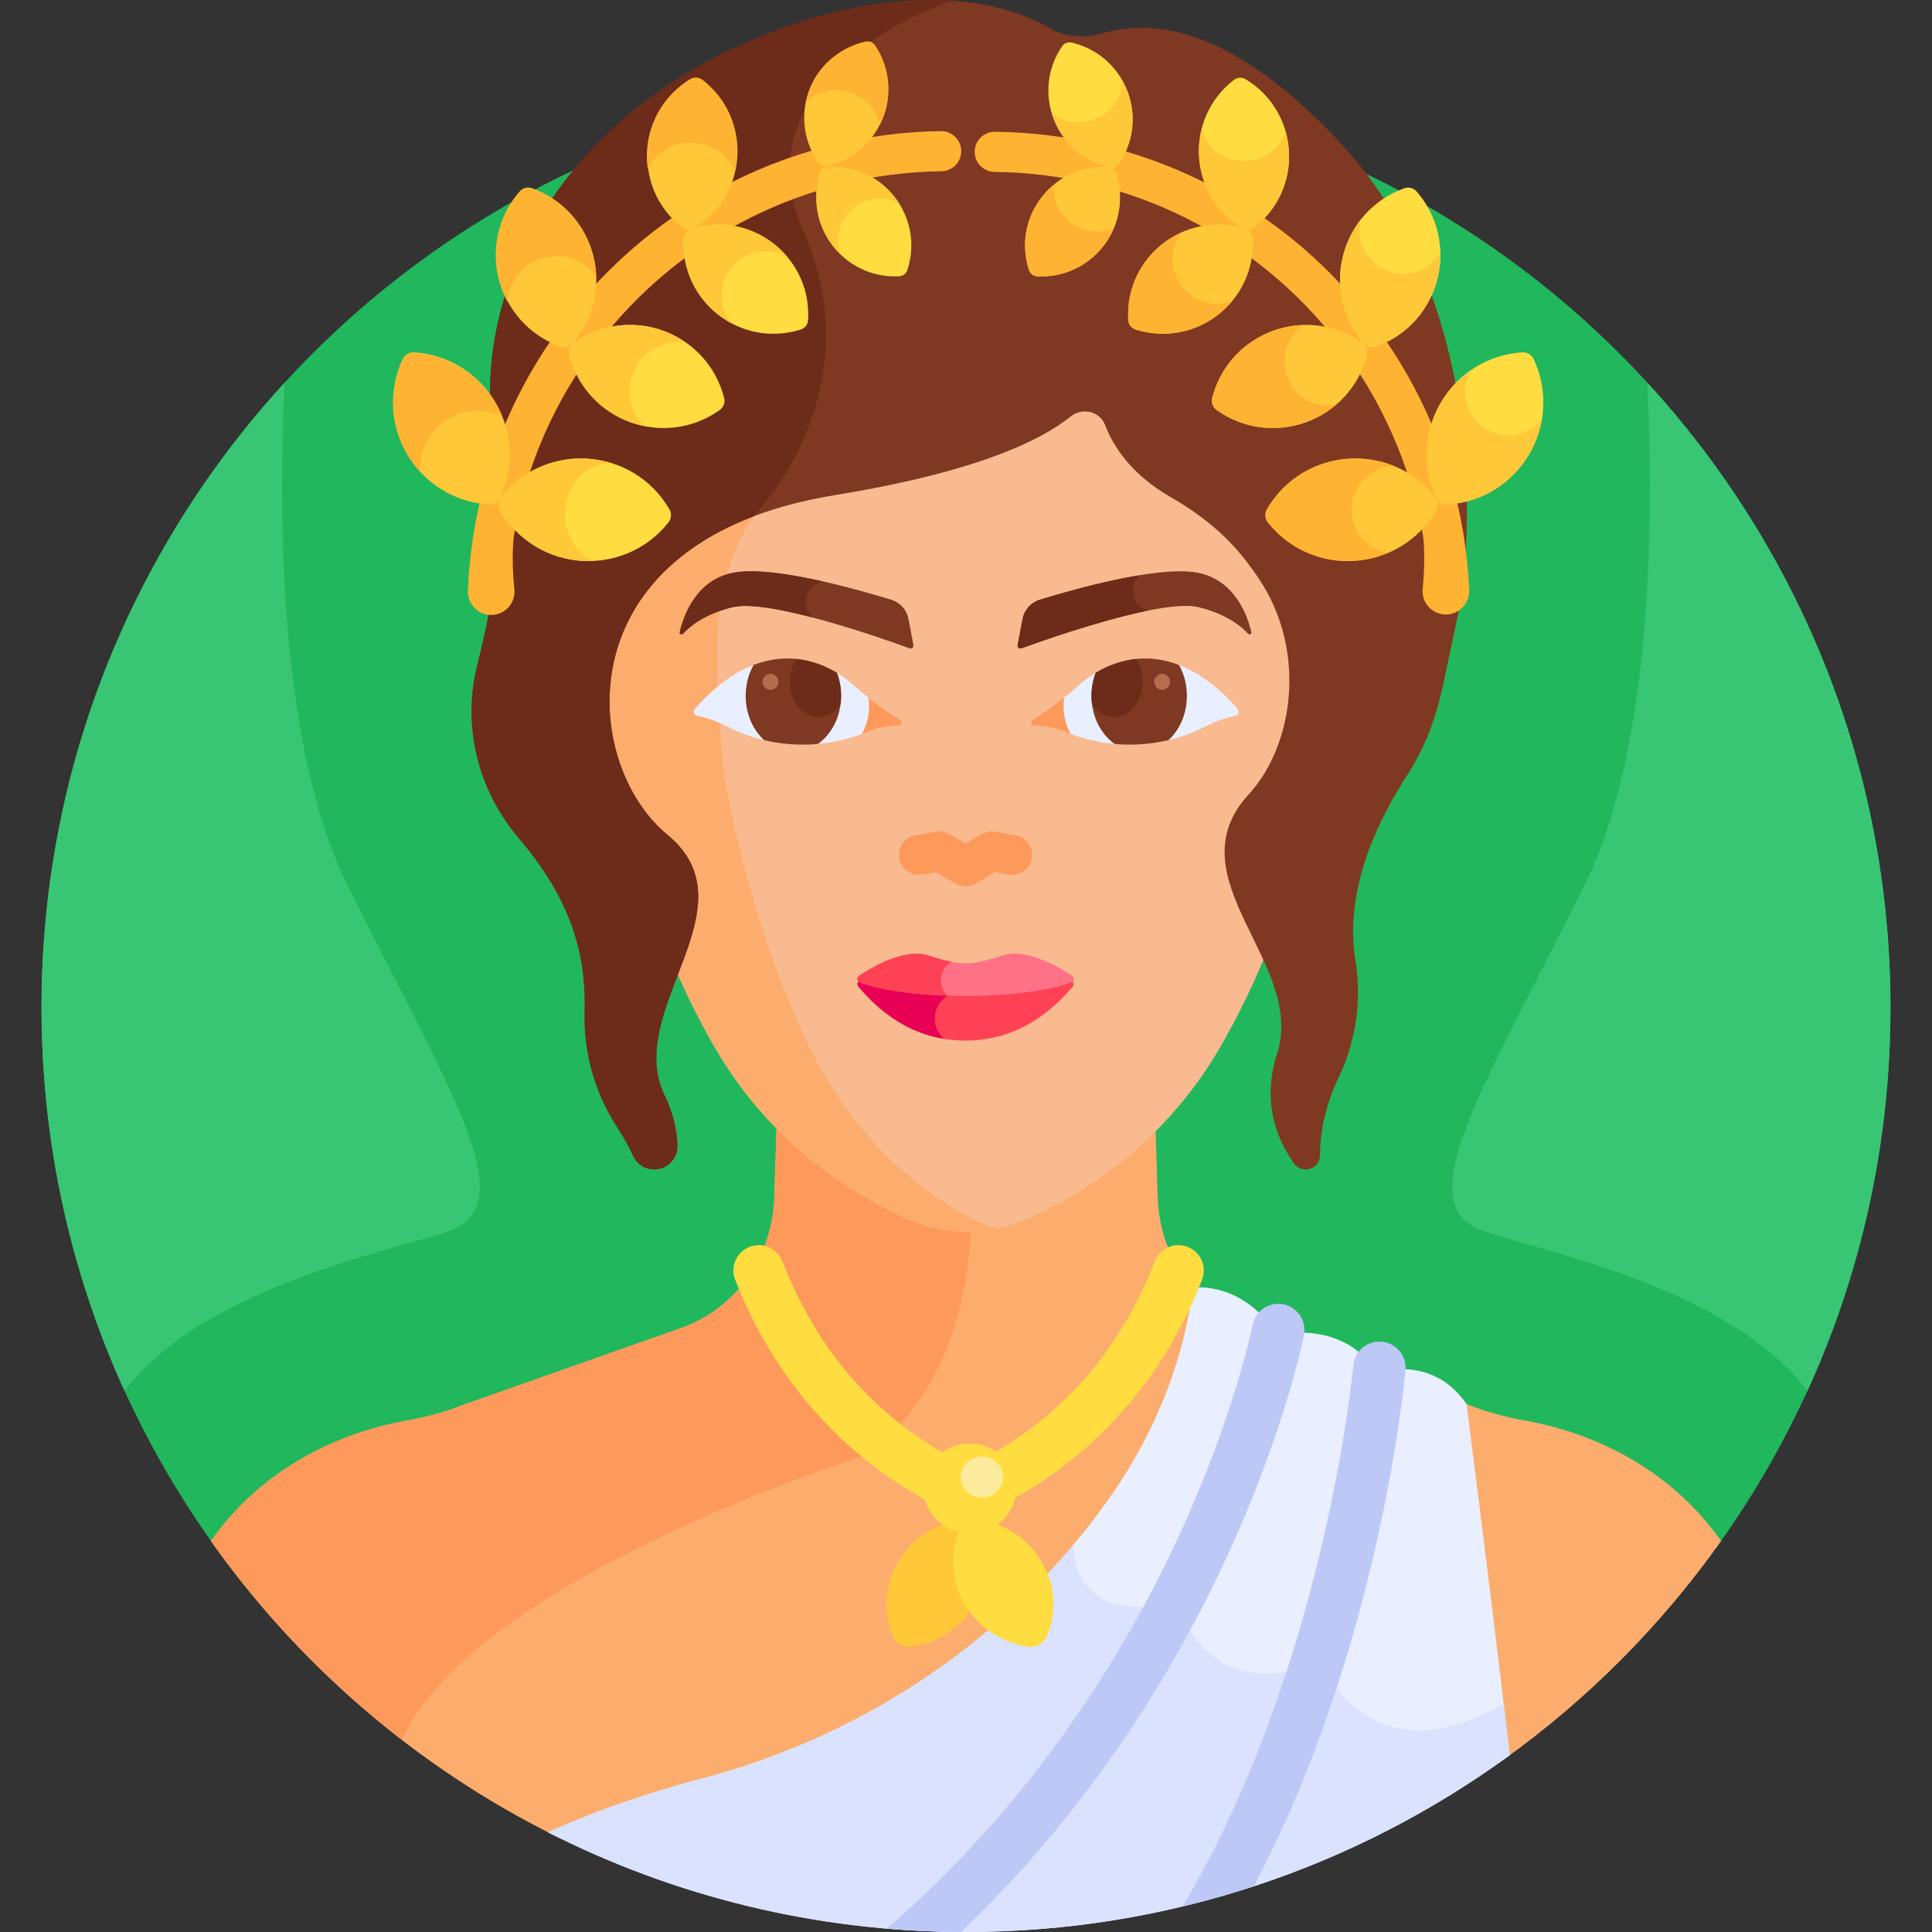 <svg id="Layer_1" enable-background="new 0 0 512 512" height="512" viewBox="0 0 512 512" width="512" xmlns="http://www.w3.org/2000/svg"><rect x="0" y="0" width="512" height="512" fill="#333333" stroke="none"/><g><path d="m454.668 410.376c29.142-40.31 46.329-89.832 46.329-143.374 0-135.309-109.689-244.998-244.998-244.998s-244.997 109.689-244.997 244.998c0 53.543 17.188 103.065 46.331 143.375z" fill="#21b75d"/><path d="m404.147 376.462c-5.333-.926-10.531-2.396-15.512-4.37-61.005-21.581-57.438-20.136-59.942-21.259-13.105-5.877-21.414-19.059-21.878-33.413l-.629-19.431c-16.183-3.163-32.967-4.842-50.184-4.842-17.216 0-34.001 1.679-50.184 4.842l-.629 19.431c-.469 14.479-8.961 28.339-23.614 34.146l-58.207 20.527c-4.98 1.973-10.179 3.443-15.511 4.37-11.49 1.996-35.673 8.837-51.965 31.915 23.343 32.98 54.635 59.932 91.082 78.077l251.596-20.195c22.251-15.95 41.723-35.533 57.543-57.884-16.295-23.077-40.477-29.917-51.966-31.914z" fill="#fcad6d"/><path d="m257.048 309.914 4.003-16.706c-1.68-.032-3.361-.061-5.05-.061-17.216 0-34.001 1.679-50.184 4.842l-.629 19.431c-.469 14.479-8.961 28.339-23.614 34.146l-58.207 20.527c-4.98 1.973-10.179 3.443-15.511 4.37-11.49 1.996-35.673 8.837-51.965 31.915 14.152 19.995 31.242 37.756 50.616 52.7 19.24-42.774 121.838-75.076 121.838-75.076 35.092-22.999 28.703-76.088 28.703-76.088z" fill="#fd995b"/><path d="m369.084 362.911c-2.562.234-5.076-.723-6.829-2.605-6.322-6.787-14.758-7.412-19.638-7.085-2.489.167-4.863-.897-6.486-2.791-9.458-11.045-20.139-9.136-20.139-9.136s-1.569 26.007-20.839 54.044c-25.892 37.671-64.81 64.308-109.01 75.966-12.562 3.313-26.993 7.952-40.885 14.288 33.261 16.884 70.888 26.408 110.742 26.408 53.868 0 103.664-17.399 144.106-46.864-5.713-48.725-11.471-93.043-11.471-93.043-6.009-8.842-14.515-9.642-19.551-9.182z" fill="#e9efff"/><path d="m256 512c53.868 0 103.664-17.399 144.106-46.864-.534-4.552-1.068-9.064-1.597-13.506-25.684 14.52-39.244 2.963-45.023-5.156-2.328-3.27-6.373-4.923-10.269-3.955-16.641 4.138-24.913-5.106-28.591-11.775-1.874-3.397-5.598-5.279-9.463-4.949-21.705 1.85-20.675-16.426-20.675-16.426l-.006.001c-25.366 30.267-59.848 51.782-98.339 61.934-12.562 3.313-26.993 7.952-40.885 14.288 33.261 16.884 70.888 26.408 110.742 26.408z" fill="#dae2fe"/><path d="m351.934 165.499c-.714-10.511-4.588-20.569-11.147-28.813-14.065-17.679-45.022-49.773-84.411-49.773s-70.345 32.092-84.41 49.77c-6.559 8.244-10.433 18.301-11.147 28.812-1.347 19.804 2.019 41.094 2.019 41.094 7.084 31.258 16.952 54.477 26.91 71.52 11.783 20.165 29.908 35.876 51.399 45.174 9.655 4.177 20.764 4.194 30.458 0 21.491-9.298 39.615-25.009 51.399-45.174 9.959-17.043 19.827-40.263 26.91-71.52.001.001 3.366-21.286 2.02-41.09z" fill="#f9ba8f"/><path d="m258.291 323.284c-18.175-9.298-33.503-25.009-43.468-45.174-8.422-17.043-16.767-40.262-22.758-71.52 0 0-2.846-21.29-1.707-41.094.604-10.511 3.88-20.568 9.427-28.812 11.075-16.461 34.537-45.412 64.607-49.323-2.63-.289-5.302-.447-8.015-.447-39.389 0-70.345 32.092-84.41 49.77-6.559 8.244-10.433 18.301-11.147 28.812-1.347 19.804 2.019 41.094 2.019 41.094 7.084 31.258 16.952 54.477 26.91 71.52 11.783 20.165 29.908 35.876 51.399 45.174 7.329 3.171 15.494 3.938 23.243 2.293-2.082-.523-4.127-1.284-6.1-2.293z" fill="#fcad6d"/><g><path d="m159.286 142.052v.001z" fill="#633"/></g><g><path d="m269.169 221.358-5.416-.972c-1.231-.222-2.501.002-3.584.63l-4.294 2.49-4.292-2.49c-1.082-.628-2.352-.85-3.584-.63l-5.416.972c-2.872.515-4.783 3.262-4.267 6.134.515 2.872 3.262 4.781 6.133 4.267l3.509-.629 5.267 3.055c.006.003.012.005.017.008 1.57.901 3.55.981 5.265.001.006-.004.013-.006.019-.009l5.267-3.055 3.509.629c2.868.518 5.618-1.394 6.133-4.267.517-2.872-1.393-5.619-4.266-6.134z" fill="#fd995b"/></g><g><path d="m327.982 187.823c-5.556-6.267-10.918-9.887-15.887-11.731.975 2.354 1.522 5.081 1.492 7.984-.05 4.928-1.748 9.3-4.363 12.169 4.139-.93 7.373-2.277 9.368-3.311 4.038-2.094 7.085-2.927 8.895-3.257.754-.138 1.045-1.234.495-1.854z" fill="#e9efff"/></g><g><path d="m290.365 183.752c.021-2.12.352-4.134.925-5.974-2.477 1.366-4.479 2.939-5.896 4.265-3.232 3.024-8.837 6.839-11.905 8.854-.58.381-.355 1.418.31 1.427l.301.004c2.828.038 5.636.595 8.312 1.671 4.632 1.863 9.073 2.819 13.186 3.172-3.197-2.86-5.289-7.809-5.233-13.419z" fill="#e9efff"/></g><g><path d="m281.993 184.894c-2.954 2.291-6.352 4.59-8.504 6.003-.58.381-.355 1.418.31 1.427l.301.004c2.828.038 5.636.595 8.312 1.671.452.182.9.348 1.349.512-1.223-2.093-1.945-4.752-1.916-7.643.006-.674.063-1.331.148-1.974z" fill="#fd995b"/></g><g><path d="m290.37 178.306c-.697 1.812-1.095 3.818-1.116 5.933-.054 5.475 2.422 10.289 6.15 12.915 5.409.489 10.257-.071 14.233-1.004 2.942-2.681 4.855-6.853 4.901-11.567.03-3.088-.744-5.967-2.094-8.361-9.032-3.492-16.788-1.083-22.074 2.084z" fill="#7f3822"/></g><g><path d="m302.871 180.687c0-2.312-.692-4.423-1.832-6.051-4.162.441-7.784 1.941-10.669 3.669-.697 1.812-1.096 3.818-1.116 5.933-.008.816.047 1.615.147 2.397 1.397 2.056 3.501 3.365 5.857 3.365 4.205.001 7.613-4.169 7.613-9.313z" fill="#6d2b19"/></g><g><path d="m310.084 180.682c0 1.164-.943 2.107-2.107 2.107s-2.107-.943-2.107-2.107.943-2.107 2.107-2.107 2.107.943 2.107 2.107z" fill="#b76c4e"/></g><g><path d="m184.171 187.823c5.556-6.267 10.918-9.887 15.887-11.731-.976 2.354-1.522 5.081-1.492 7.984.05 4.928 1.748 9.3 4.363 12.169-4.139-.93-7.373-2.277-9.368-3.311-4.038-2.094-7.085-2.927-8.895-3.257-.753-.138-1.045-1.234-.495-1.854z" fill="#e9efff"/></g><g><path d="m221.788 183.752c-.021-2.12-.352-4.134-.925-5.974 2.477 1.366 4.479 2.939 5.896 4.265 3.232 3.024 8.837 6.839 11.905 8.854.58.381.355 1.418-.31 1.427l-.301.004c-2.828.038-5.636.595-8.312 1.671-4.632 1.863-9.073 2.819-13.186 3.172 3.197-2.86 5.29-7.809 5.233-13.419z" fill="#e9efff"/></g><g><path d="m230.16 184.894c2.954 2.291 6.352 4.59 8.504 6.003.58.381.355 1.418-.31 1.427l-.301.004c-2.828.038-5.636.595-8.312 1.671-.452.182-.9.348-1.349.512 1.223-2.093 1.945-4.752 1.916-7.643-.005-.674-.062-1.331-.148-1.974z" fill="#fd995b"/></g><g><path d="m221.783 178.306c.696 1.812 1.095 3.818 1.116 5.933.054 5.475-2.422 10.289-6.15 12.915-5.409.489-10.257-.071-14.233-1.004-2.942-2.681-4.855-6.853-4.901-11.567-.03-3.088.744-5.967 2.094-8.361 9.033-3.492 16.789-1.083 22.074 2.084z" fill="#7f3822"/></g><g><path d="m209.282 180.687c0-2.312.692-4.423 1.832-6.051 4.162.441 7.784 1.941 10.669 3.669.697 1.812 1.095 3.818 1.117 5.933.008.816-.047 1.615-.147 2.397-1.397 2.056-3.501 3.365-5.857 3.365-4.205.001-7.614-4.169-7.614-9.313z" fill="#6d2b19"/></g><g><path d="m202.069 180.682c0 1.164.944 2.107 2.107 2.107 1.164 0 2.107-.943 2.107-2.107s-.943-2.107-2.107-2.107c-1.163 0-2.107.943-2.107 2.107z" fill="#b76c4e"/></g><g><path d="m331.618 167.516c-1.002-4.327-4.433-14.301-14.966-15.861-10.636-1.576-32.337 4.589-41.107 7.29-2.336.719-4.082 2.672-4.54 5.073l-1.32 6.921c-.112.587.459 1.073 1.021.868 6.621-2.416 37.132-13.226 46.857-10.908 7.415 1.768 11.41 5.102 13.212 7.063.341.374.957.047.843-.446z" fill="#7f3822"/></g><g><path d="m180.134 167.516c1.002-4.327 4.433-14.301 14.966-15.861 10.636-1.576 32.337 4.589 41.107 7.29 2.336.719 4.082 2.672 4.54 5.073l1.32 6.921c.112.587-.459 1.073-1.021.868-6.621-2.416-37.132-13.226-46.857-10.908-7.415 1.768-11.41 5.102-13.212 7.063-.341.374-.957.047-.843-.446z" fill="#7f3822"/></g><g><path d="m284.26 261.479c.603-.713.024-1.936-.788-1.658-10.603 3.627-27.596 3.403-27.596 3.403s-16.993.224-27.595-3.403c-.812-.278-1.392.945-.788 1.658 6.451 7.619 15.504 14.282 28.384 14.282 12.879 0 21.932-6.663 28.383-14.282z" fill="#ff4155"/></g><g><path d="m217.968 154.05c-8.341-1.869-17.184-3.238-22.867-2.396-10.533 1.561-13.965 11.534-14.966 15.861-.114.493.502.819.844.447 1.803-1.962 5.797-5.296 13.212-7.063 4.282-1.021 12.594.504 21.122 2.737-3.262-3.108-1.741-8.604 2.655-9.586z" fill="#6d2b19"/></g><g><path d="m301.985 152.442c-9.917 1.629-20.827 4.774-26.44 6.503-2.336.719-4.082 2.672-4.54 5.073l-1.32 6.921c-.112.587.459 1.073 1.02.868 4.588-1.674 20.649-7.379 33.315-9.952-3.98-1.382-5.108-6.491-2.035-9.413z" fill="#6d2b19"/></g><g><path d="m252.508 263.189c-5.492-.134-16.538-.738-24.228-3.369-.812-.278-1.392.945-.788 1.658 5.448 6.434 12.751 12.186 22.648 13.82-4.074-3.642-2.753-10.28 2.368-12.109z" fill="#e80054"/></g><g><g><path d="m255.876 263.936s17.596.231 28.149-3.599c.653-.237.738-1.31.141-1.709-8.074-5.391-14.644-6.718-18.348-5.449-2.522.864-4.67 1.4-6.317 1.733-2.38.48-4.869.48-7.249 0-1.647-.332-3.795-.869-6.317-1.733-3.705-1.269-10.275.059-18.348 5.449-.597.399-.512 1.471.141 1.709 10.552 3.83 28.148 3.599 28.148 3.599z" fill="#ff7186"/></g></g><g><path d="m252.206 254.902c-1.641-.333-3.771-.867-6.271-1.723-3.705-1.268-10.275.059-18.348 5.449-.597.399-.512 1.471.141 1.709 7.114 2.582 17.421 3.318 23.389 3.523-2.78-2.594-2.218-7.114 1.089-8.958z" fill="#ff4155"/></g><path d="m196.43 343.049c11.54 26.83 31.407 47.11 57.453 58.647.909.403 1.862.594 2.801.594 2.556 0 5-1.415 6.134-3.811 1.549-3.277.061-7.149-3.324-8.649-23.087-10.227-40.056-27.513-50.435-51.378-.615-1.413-1.186-2.808-1.719-4.181-1.003-2.587-3.484-4.292-6.259-4.292-4.706 0-7.986 4.728-6.274 9.112.508 1.301 1.049 2.622 1.623 3.958z" fill="#ffdd40"/><path d="m312.295 329.979c-2.775 0-5.256 1.705-6.259 4.292-.532 1.373-1.104 2.768-1.719 4.181-10.379 23.865-27.348 41.151-50.435 51.378-3.385 1.5-4.874 5.372-3.324 8.649 1.133 2.397 3.577 3.811 6.134 3.811.938 0 1.892-.191 2.801-.594 26.045-11.538 45.912-31.818 57.451-58.647.575-1.336 1.115-2.657 1.624-3.959 1.713-4.383-1.567-9.111-6.273-9.111z" fill="#ffdd40"/><path d="m259.773 405.558c-.826-2.008-2.984-3.188-5.187-2.836-6.768 1.083-12.988 5.002-16.624 11.235s-3.891 13.412-1.354 19.582c.826 2.008 2.984 3.188 5.187 2.836 6.768-1.083 12.988-5.002 16.624-11.235s3.891-13.412 1.354-19.582z" fill="#ffc839"/><path d="m254.322 405.558c.826-2.008 2.984-3.188 5.187-2.836 6.768 1.083 12.988 5.002 16.624 11.235s3.891 13.412 1.354 19.582c-.826 2.008-2.984 3.188-5.187 2.836-6.768-1.083-12.988-5.002-16.624-11.235s-3.89-13.412-1.354-19.582z" fill="#ffdd40"/><path d="m340.087 345.65c-3.76-.734-7.397 1.717-8.131 5.473-.054.278-5.643 28.247-23.616 64.434-13.581 27.345-36.672 63.919-73.323 95.539 6.483.55 13.037.852 19.654.887 32.277-30.701 53.253-64.428 66.083-90.261 18.796-37.845 24.57-66.731 24.807-67.942.733-3.756-1.718-7.397-5.474-8.13z" fill="#bec8f7"/><path d="m366.17 355.565c-3.808-.332-7.178 2.477-7.517 6.29-.074.843-7.495 79.862-45.223 143.359 6.395-1.536 12.692-3.323 18.88-5.35 33.241-63.159 39.851-133.429 40.15-136.781.338-3.813-2.477-7.179-6.29-7.518z" fill="#bec8f7"/><ellipse cx="257.048" cy="394.464" fill="#ffdd40" rx="12.276" ry="11.883"/><path d="m265.821 391.438c0 3.003-2.515 5.437-5.617 5.437s-5.617-2.434-5.617-5.437 2.515-5.437 5.617-5.437 5.617 2.434 5.617 5.437z" fill="#fcea9d"/><path d="m354.539 37.132c-30.628-32.385-51.032-31.565-62.987-28.156-4.553 1.298-9.41.727-13.471-1.569-30.22-17.092-72.523.752-72.523.752-58.036 21.665-80.657 69.632-74.81 107.819 3.803 24.838-.559 45.459-4.264 60.293-4.042 16.182.165 33.214 11.164 46.058 16.535 19.309 17.539 35.264 17.291 46.23-.244 10.811 2.832 21.361 8.847 30.506 1.632 2.482 2.94 4.913 3.986 7.251.982 2.196 3.19 3.585 5.596 3.585 3.477 0 6.289-2.873 6.166-6.348-.146-4.101-1.14-8.569-3.427-13.317-10.912-22.653 24.035-49.858.727-69.049s-27.952-78.175 44.301-89.954c37.058-6.041 54.452-14.275 62.606-20.864 3.055-2.469 7.724-1.356 9.085 2.199 2.351 6.141 7.278 13.356 17.436 19.181 7.389 4.237 14.081 9.504 19.276 16.037 3.029 3.808 5.972 8.114 7.828 12.315 8.195 18.03 4.025 39.023-6.423 50.388-20.432 22.228 15.192 44.726 7.514 68.67-4.127 12.87-.11 22.769 4.488 29.173 2.146 2.988 6.862 1.46 6.879-2.219.024-5.422 1.087-12.542 4.883-20.467 4.702-9.817 6.193-20.647 4.466-31.259-1.768-10.869-.216-27.281 13.647-48.818 4.668-7.253 7.444-14.4 9.463-23.355l4.836-22.801c0 .001 12.665-74.441-32.58-122.281z" fill="#7f3822"/><path d="m199.81 136.796-.025-.112s31.965-32.184 13.212-75.201c-18.753-43.016 39.443-61.29 39.447-61.291-24.083-1.651-46.887 7.968-46.887 7.968-58.036 21.665-80.658 69.632-74.81 107.819 3.803 24.838-.559 45.459-4.264 60.293-4.043 16.182.164 33.214 11.164 46.058 16.535 19.309 17.539 35.264 17.291 46.23-.244 10.811 2.832 21.361 8.847 30.506 1.632 2.482 2.94 4.913 3.986 7.251.982 2.196 3.19 3.585 5.596 3.585 3.477 0 6.289-2.873 6.166-6.348-.146-4.101-1.14-8.569-3.428-13.317-10.912-22.653 24.035-49.858.727-69.049-20.716-17.059-26.683-65.55 22.978-84.392z" fill="#6d2b19"/><path d="m254.738 40.214c.083-3.019-2.362-5.507-5.381-5.467-38.571.513-75.296 18.56-99.209 49.728-16.078 20.956-25.095 46.024-26.156 72.03-.146 3.591 2.754 6.566 6.346 6.465 3.58-.101 6.336-3.217 5.974-6.78-.86-8.459-.186-13.713-.158-13.918.006-.044.012-.088.017-.132 3.154-18.462 10.761-36.004 22.414-51.192 21.91-28.558 55.56-45.095 90.903-45.568 2.854-.038 5.171-2.313 5.25-5.166z" fill="#ffb332"/><path d="m240.465 71.552c-.314.963-1.182 1.627-2.194 1.677-14.618.729-25.449-13.386-20.894-27.339.314-.963 1.182-1.627 2.194-1.677 14.618-.73 25.449 13.385 20.894 27.339z" fill="#ffdd40"/><path d="m214.153 84.839c-.069 1.157-.838 2.141-1.943 2.489-15.963 5.031-32.025-7.455-31.018-24.21.069-1.157.838-2.141 1.943-2.489 15.963-5.031 32.025 7.456 31.018 24.21z" fill="#ffdd40"/><path d="m183.95 60.472c-.99.602-2.237.53-3.153-.18-13.226-10.257-12.109-30.57 2.237-39.284.99-.601 2.237-.531 3.153.18 13.227 10.257 12.109 30.571-2.237 39.284z" fill="#ffc839"/><path d="m191.909 105.452c.312 1.211-.15 2.476-1.169 3.2-14.719 10.459-35.351 2.967-39.873-14.568-.312-1.211.15-2.476 1.169-3.2 14.72-10.459 35.351-2.966 39.873 14.568z" fill="#ffdd40"/><path d="m151.75 90.969c-.817.946-2.121 1.287-3.296.861-16.98-6.144-22.57-27.369-10.731-41.072.817-.946 2.121-1.287 3.296-.861 16.98 6.143 22.569 27.37 10.731 41.072z" fill="#ffc839"/><path d="m177.381 134.919c.666 1.135.564 2.55-.259 3.578-11.882 14.846-34.938 13.222-44.586-3.226-.666-1.135-.564-2.551.259-3.578 11.881-14.845 34.938-13.222 44.586 3.226z" fill="#ffdd40"/><path d="m161.901 122.689c-10.813-3.295-22.231.414-29.106 9.005-.822 1.028-.925 2.443-.259 3.578 5.134 8.753 14.679 13.954 24.953 13.377-12.023-5.021-9.733-25.019 4.412-25.96z" fill="#ffc839"/><path d="m132.53 131.862c-.554 1.194-1.776 1.916-3.089 1.825-18.967-1.313-30.766-21.188-22.739-38.487.554-1.194 1.776-1.916 3.089-1.825 18.97 1.312 30.765 21.19 22.739 38.487z" fill="#ffc839"/><path d="m181.936 90.909c-9.018-6.438-20.974-6.368-29.9-.025-1.019.724-1.481 1.99-1.169 3.2 2.424 9.398 9.96 16.892 20.021 18.861-9.17-8.696-1.508-24.174 11.048-22.036z" fill="#ffc839"/><g><path d="m193.679 71.137c3.643-4.68 10.147-5.815 15.117-2.867-6.312-7.7-16.467-10.538-25.66-7.64-1.105.348-1.874 1.333-1.943 2.489-.558 9.282 4.266 18.1 12.669 22.553-3.379-4.115-3.591-10.158-.183-14.535z" fill="#ffc839"/></g><g><path d="m238.348 54.037c-4.17-6.69-11.423-10.192-18.777-9.825-1.012.05-1.88.713-2.194 1.677-2.428 7.439-.589 15.864 5.467 21.626-3.681-9.528 6.618-18.452 15.504-13.478z" fill="#ffc839"/></g><g fill="#ffb332"><path d="m133.129 110.364c-4.03-9.845-13.151-16.135-23.321-16.813-1.313-.088-2.533.637-3.084 1.833-4.542 9.854-2.865 21.538 4.664 29.732-.737-11.504 11.193-19.758 21.741-14.752z"/><path d="m157.975 73.262c-.414-10.732-7.292-19.766-17.049-23.268-1.177-.423-2.479-.079-3.294.869-7.055 8.208-8.212 19.815-3.057 29.206.652-12.03 16.265-16.764 23.4-6.807z"/><path d="m194.752 45.271c2.059-9.287-1.525-18.541-8.73-24.099-.917-.708-2.164-.776-3.153-.172-8.129 4.965-12.513 14.204-11.227 23.63 5.1-9.53 18.71-8.854 23.11.641z"/><path d="m258.305 40.404c-.091-3.018 2.348-5.513 5.367-5.481 38.572.415 75.343 18.37 99.335 49.477 16.131 20.916 25.211 45.961 26.338 71.964.155 3.591-2.737 6.573-6.33 6.481-3.58-.091-6.344-3.201-5.991-6.765.839-8.461.151-13.714.123-13.919-.007-.044-.012-.088-.018-.132-3.2-18.454-10.852-35.977-22.543-51.136-21.983-28.502-55.674-44.954-91.018-45.338-2.854-.029-5.177-2.298-5.263-5.151z"/></g><path d="m281.442 12.293c.568-.839 1.585-1.237 2.572-1.006 14.251 3.335 20.764 19.892 12.533 32.046-.568.839-1.585 1.237-2.572 1.006-14.25-3.335-20.763-19.892-12.533-32.046z" fill="#ffdd40"/><path d="m272.696 71.552c.314.963 1.182 1.627 2.194 1.677 14.618.729 25.449-13.386 20.894-27.339-.314-.963-1.182-1.627-2.194-1.677-14.618-.73-25.449 13.385-20.894 27.339z" fill="#ffc839"/><path d="m299.007 84.839c.069 1.157.838 2.141 1.943 2.489 15.963 5.031 32.025-7.455 31.018-24.21-.07-1.157-.838-2.141-1.943-2.489-15.962-5.031-32.024 7.456-31.018 24.21z" fill="#ffc839"/><path d="m329.21 60.472c.99.602 2.237.53 3.153-.18 13.226-10.257 12.109-30.57-2.237-39.284-.99-.601-2.237-.531-3.153.18-13.226 10.257-12.108 30.571 2.237 39.284z" fill="#ffdd40"/><path d="m321.251 105.452c-.312 1.211.15 2.476 1.169 3.2 14.719 10.459 35.351 2.967 39.873-14.568.312-1.211-.15-2.476-1.169-3.2-14.719-10.459-35.35-2.966-39.873 14.568z" fill="#ffc839"/><path d="m361.41 90.969c.817.946 2.121 1.287 3.296.861 16.98-6.144 22.57-27.369 10.731-41.072-.817-.946-2.121-1.287-3.296-.861-16.98 6.143-22.568 27.37-10.731 41.072z" fill="#ffdd40"/><path d="m335.779 134.919c-.666 1.135-.564 2.55.259 3.578 11.882 14.846 34.939 13.222 44.586-3.226.666-1.135.564-2.551-.259-3.578-11.881-14.845-34.937-13.222-44.586 3.226z" fill="#ffc839"/><path d="m380.63 131.862c.554 1.194 1.776 1.916 3.089 1.825 18.967-1.313 30.766-21.188 22.738-38.487-.554-1.194-1.776-1.916-3.089-1.825-18.968 1.312-30.763 21.19-22.738 38.487z" fill="#ffdd40"/><path d="m297.504 21.456c-.544 9.366-11.426 14.265-18.797 8.476 2.031 6.829 7.494 12.586 15.269 14.406.987.231 2.004-.167 2.572-1.006 4.708-6.951 4.585-15.341.956-21.876z" fill="#ffc839"/><path d="m279.257 48.947c-6.275 5.194-9.393 13.929-6.561 22.604.314.963 1.182 1.626 2.194 1.677 9.268.462 17.007-5.045 20.274-12.693-7.886 3.136-16.473-2.966-15.907-11.588z" fill="#ffb332"/><path d="m313.353 61.482c-8.734 3.803-14.985 12.715-14.346 23.357.069 1.157.838 2.141 1.943 2.489 9.901 3.12 19.835-.501 25.716-7.697-11.118 4.368-20.753-8.942-13.313-18.149z" fill="#ffb332"/><path d="m340.684 34.783c-3.685 10.784-19.161 10.38-22.227-.638-2.449 9.667 1.239 20.548 10.754 26.327.99.602 2.237.53 3.153-.18 8.198-6.358 10.88-16.58 8.32-25.509z" fill="#ffc839"/><path d="m360.539 58.309c-7.144 9.227-7.591 22.864.871 32.66.817.946 2.121 1.287 3.296.861 10.973-3.97 17.18-14.24 17.009-24.707-6.956 10.918-24.051 3.934-21.176-8.814z" fill="#ffc839"/><path d="m345.593 86.116c-10.936.279-21.295 7.524-24.342 19.336-.312 1.211.15 2.476 1.169 3.2 10.148 7.211 23.104 5.887 31.656-1.376-12.344 2.186-18.963-14.186-8.483-21.16z" fill="#ffb332"/><path d="m358.202 135.095c0-6.266 4.952-11.363 11.154-11.624-11.88-4.79-26.418-.757-33.576 11.447-.666 1.135-.564 2.551.259 3.578 8.015 10.015 21.113 12.524 31.752 8.054-5.45-.973-9.589-5.726-9.589-11.455z" fill="#ffb332"/><path d="m399.862 115.309c-8.759 0-14.345-9.306-10.332-17.015-10.14 7.212-14.702 21.063-8.899 33.569.554 1.194 1.776 1.916 3.089 1.825 13.103-.907 22.78-10.673 24.868-22.328-2.135 2.416-5.248 3.949-8.726 3.949z" fill="#ffc839"/><path d="m436.592 101.454c1.792 38.239 1.04 97.616-16.842 133.444-28 56.102-46.744 84.615-26.206 91.525 15.951 5.367 64.544 14.863 85.458 42.16 14.12-30.948 21.995-65.344 21.995-101.582.001-63.826-24.415-121.946-64.405-165.547z" fill="#38c674"/><path d="m75.408 101.454c-1.791 38.239-1.04 97.616 16.841 133.444 28 56.102 46.744 84.615 26.206 91.525-15.951 5.367-64.543 14.863-85.458 42.16-14.12-30.948-21.995-65.344-21.995-101.582 0-63.826 24.415-121.946 64.406-165.547z" fill="#38c674"/><path d="m234.969 27.857c1.067-5.508-.154-11.144-3.253-15.696-.57-.838-1.588-1.233-2.574-.999-6.036 1.429-11.152 5.352-13.912 10.909-.009-.033.009.033 0 0-.767 1.581-1.307 3.209-1.653 4.85-.026.117-.061.23-.085.348.003-.003.007-.005.011-.009-1.067 5.508.154 11.144 3.253 15.696.57.838 1.588 1.233 2.574.999 6.036-1.428 11.119-5.448 13.879-11.005.009.033-.009-.033 0 0 .767-1.581 1.34-3.113 1.686-4.754.026-.117.061-.23.085-.348-.004.004-.008.006-.011.009z" fill="#ffc839"/><path d="m233.248 32.954c3.469-6.955 2.728-14.853-1.293-20.901-.561-.844-1.574-1.251-2.563-1.028-7.778 1.749-14.048 7.784-15.828 15.931 6.73-5.986 17.442-2.686 19.684 5.998z" fill="#ffb332"/></g></svg>